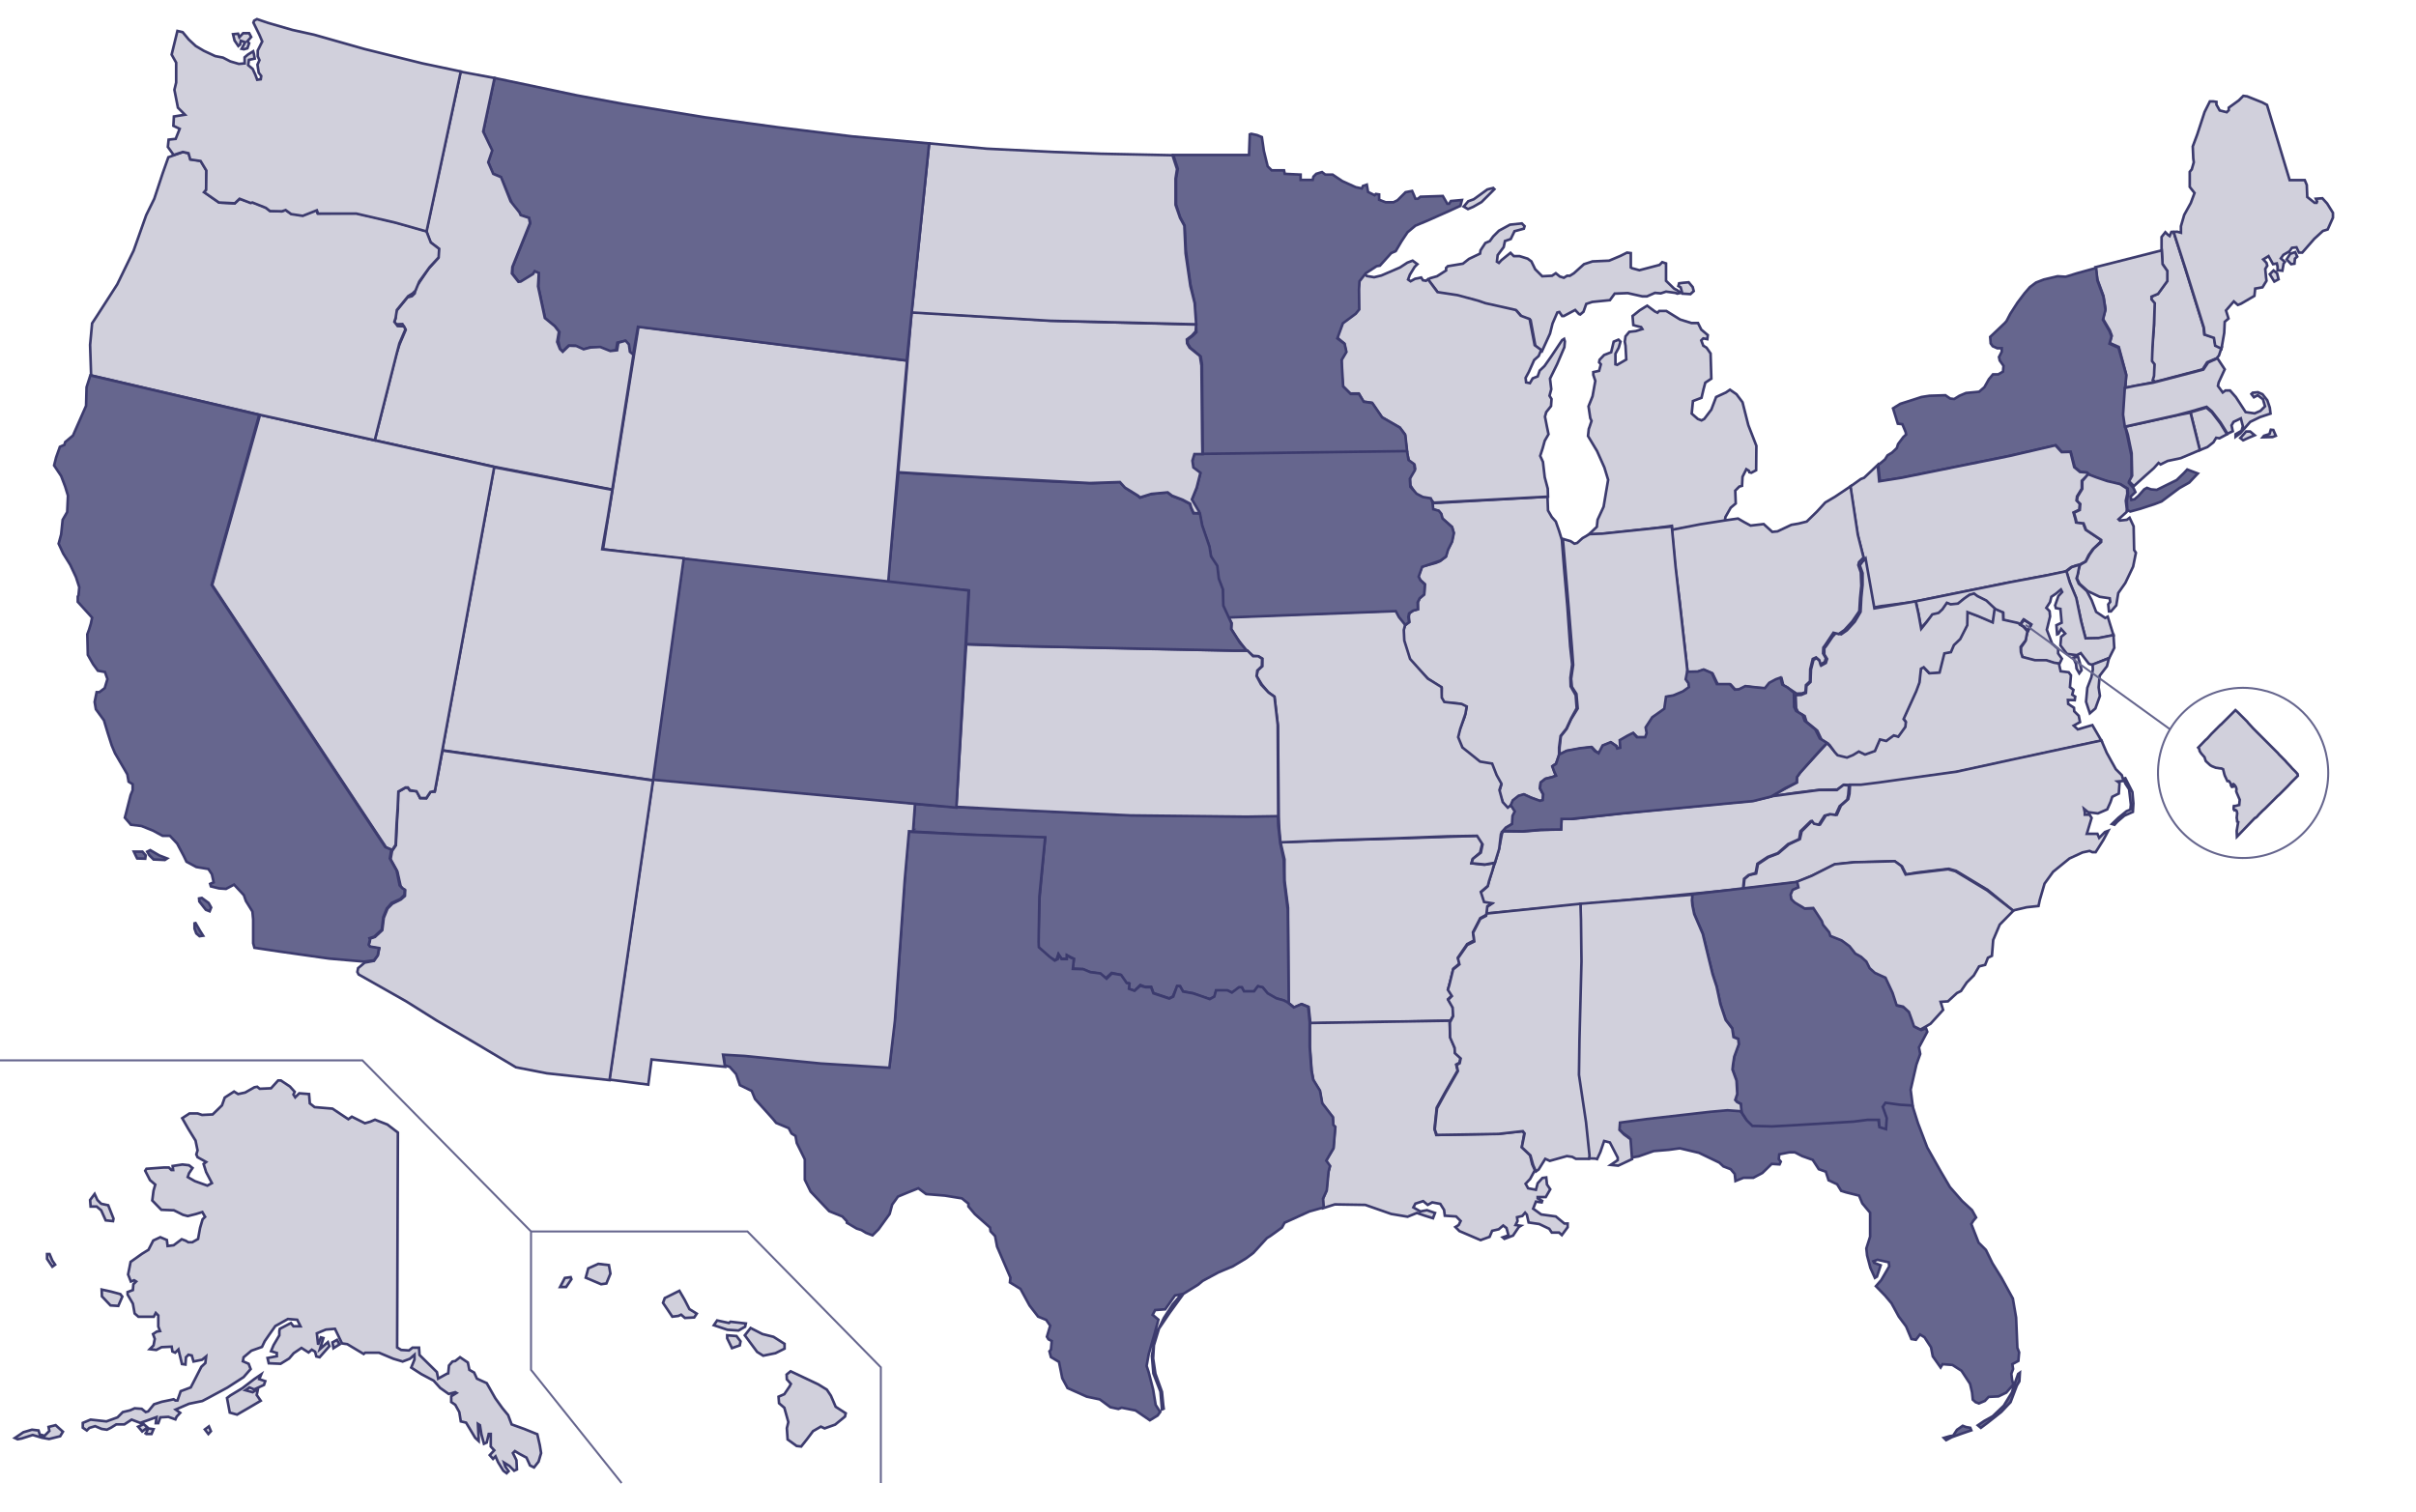 <svg fill="none" height="751" viewBox="0 0 1200 751" width="1200" xmlns="http://www.w3.org/2000/svg"><path d="m278.189 639.413 2.375-4.5 2.875-.375.375 1-2.625 3.875zm12.75-4.625 7.625 3.25 2.625-.375 2-4.875-.75-4.25-5.25-.625-5 2.25zm38.375 12.5 4.625 6.875 3-.375 1.375-.625 1.875 1.625 4.625-.25 1.25-1.875-3.625-2.25-2.375-4.625-2.625-4.5-7.25 3.625zm25.25 11.125 1.625-2.375 5.875 1.25.75-.625 7.625.875-.375 1.625-3.25 1.875-5.5-.375zm6.625 6.5 2.375 4.875 3.875-1.375.375-2-2-2.625-4.625-.375zm8.75-1.5 2.875-3.625 5.875 3 5.5 1.375 5.5 3.5v2.375l-4.5 2.25-6.125 1.25-3-1.875zm20.75 19.5 2-1.625 4.25 2 9.5 4.5 4.25 2.625 2 3 2.375 5.5 5 3.25-.375 1.625-4.875 4-5.25 1.875-1.875-.875-3.875 2.25-3 4-2.875 3.625-2.25-.25-4.5-3.25-.375-5.625.75-3-2-7.125-2.625-2.25-.25-3.25 2.875-1.25 2.625-3.875.625-1.25-2-2.25z" fill="#d1d0dc" stroke="#3c3b6e" stroke-width="1.3"/><path d="m197.626 562.688-.375 106.75 2 1.25 3.875.25 1.75-1.375h3.25l.25 3.625 8.625 8.5.625 3.25 4.25-2.375.75-.25.375-3.875 1.75-2 1.375-.25 2.375-1.875 3.875 2.625.75 3.625 2.375 1.375 1.375 3 4.875 2.25 4.25 7.5 3.5 4.875 2.875 3.5 1.75 4.625 6.25 2.25 6.5 2.625 1.25 5.5.625 3.875-1.25 4.25-2.25 2.875-2-1-1.75-3.875-3.5-1.875-2.25-1.375-1 1 1.75 3.5.25 4.625-1.375.625-2.375-2.375-2.625-1.625.625 2 1.625 2.25-1 1-1.625-1.25-2.625-4.25-1.25-2.875-1.25 1.25-1.625-1.875 2.25-2.375-1.75-1.875v-6.25h-1l-1 4.25-1.375.625-1.25-4.625-.75-4.625-1-.625.375 7.125v1.375l-1.75-1.625-4.5-7.5-2.625-.625-.75-4.625-2-3.625-2-1.375v-2.875l2.625-1.625-.625-.375-3.25.875-4.25-3-3.25-3.625-6.125-3.25-5-3.25 1.625-4v-2.375l-2.25 2-3.625 1.375-4.625-1.375-7.125-3h-6.875l-.75.625-8.125-4.875-2.625-.375-3.5-7.25-4.5.375-4.5 1.875.625 5.625 1.375-3.625 1.25.375-1.75 5.5 4-3.5.75 2-4.875 5.5-1.625-.375-.625-2.375-1.625-1-1.625 1.375-3.5-2.25-3.875 2.625-2.25 2.625-4.25 2.625-5.875-.25-.625-2.625 4.625-.875v-1.625l-2.875-.875 1.25-3 2.875-4.875v-2.25l.25-1 5.5-2.875 1.25 1.625h3.5l-1.625-3.25-4.625-.375-6.25 3.5-3 4.25-2.25 3.25-1.375 2.875-5.25 1.875-3.875 3.25-.375 2 2.875 1.25 1 2.625-3.5 4-8.125 5.25-9.75 5.25-2.625 1.375-6.625 1.375-6.625 2.875 2.25 1.625-1.75 1.875-.625 1.375-3.5-1.25-4 .25-1 2.875h-1.25l.375-3-4.5 1.625-3.625 1.25-4.25-1.625-3.625 2.375h-4l-2.625 1.625-2 1-2.625-.375-3.25-1.375-2.875.875-1.25 1.25-2-1.375v-2.375l3.875-1.625 7.875.875 5.5-2 2.625-2.625 3.625-.875 2.25-1 3.5.25 2 1.625 1.25-.375 2.875-3.5 3.875-1.25 4.25-.875 1.625-.375.875.625h1l1.625-4.625 5-1.875 2.375-4.625 2.875-5.625 2-1.875.375-3.25-2 1.625-4.25.875-.875-3-1.625-.375-1.25 1.25-.25 3.625-1.75-.25-1.75-7.25-1.625 1.625-1.375-.625-.375-2.375-5 .25-2.625 1.375-3.25-.375 1.875-1.875.625-3.25-.875-2.375 1.875-1.25 1.625-.25-.875-2.25v-5.5l-1.25-1.25-1 1.875h-7.625l-1.875-1.625-.875-4.875-2.625-4.5v-1.25l2.625-1 .25-2.875 1.375-1.375-1-.625-1.625.625-1.375-3.5 1.25-6.25 5.625-4 3.25-2 2.375-4.625 3.5-1.625 3.25 1.375.375 3 3-.375 4-3 2 .75 1.25.75h2l2.875-1.625 1-5.5 1.25-4.25 1.25-1.25-1.375-2.375-3.25 1-4 1-2.375-.625-4.5-2.25-6.25-.25-4.5-4.625.625-4.875.875-3-2.625-2.25-2.375-4.625.625-1 8.5-.625h2.625l1.25 1.25h.875l-.25-2 4.875-.75 3.25.375 1.75 1.375-1.75 2.625-.625 1.875 3.5 2 6.25 2.25 2.25-1.25-2.875-5.5-1.25-4 1.25-1-4.25-2.375-.625-1.375.625-2-1-4.875-3.625-5.875-3-5.25 3.625-2.375h4l2.25.75 5.25-.25 4.625-4.5 1.375-3.875 4.625-3 2 1.25 3.5-.75 4.625-2.625 1.375-.25 1.25 1 5.625-.25 3.5-3.875h1.375l4.5 3 2.375 2.625-.625 1.375.875 1.375 2-2 4.875.375.375 4.625 2.375 1.875 8.875.75 7.875 5.25 1.75-1.25 6.5 3.25 2.625-.75 2.375-1 6.125 2.375zm-143.875 36.125 2.625 6.625-.25 1.25-3.625-.375-2.25-5-2.25-1.875h-3l-.25-3.25 2.25-3 1.375 3 1.875 1.875zm-3.25 41.875 4.625 1 4.625 1.25 1 1.25-2 4.625-3.875-.25-4.25-4.5zm-25.875-17.625 1.375 3.25 1.375 2-1.375 1-2.625-3.875v-2.375zm-17.25 91.375 4.25-2.875 4.25-1.25 3.25.375.625 2 2.375.625 2.375-2.375-.375-2 3.5-.875 3.625 3.25-1.375 2.25-5.5 1.375-3.5-.625-4.625-1.375-5.5 1.75-2.0.375zm61.25-5.625 2 2.375 2.625-2-1.875-1.625zm3.625 3.75 1.375-2.875 2.625.375-1 2.375h-3zm29.5-2.375 1.75 2.25 1.25-1.375-1-2.375zm11-15.625 1.375 7.25 3.625 1 6.25-3.625 5.5-3.25-2-2.875.625-3-2.625 1.625-3.625-1 2-1.375 2.375 1 4.875-2.25.625-1.875-3-1 1-2.375-3.5 2.375-5.875 4.5-6 3.625zm52.875-24.75 3-1.875-1.25-2.25-2.25 1.25z" fill="#d1d0dc" stroke="#3c3b6e" stroke-width="1.3"/><path d="m949.75 548.874 2.875 9.125 4.625 12.125 6.625 11.75 4.625 7.875 6 6.875 5 4.625 2 3.625-1.375 1.625-1 1.625 3.625 9.25 3.625 3.625 3.25 6.625 4.5 7.25 5.625 10.25 1.63 9.5.62 15 .88 2.25-.38 4.25-3 1.625.375 2.375-.875 2.375.375 3 .625 2.375-3.5 4-3.875 1.875-4.875.25-1.875 2-3 1.25-1.625-.625-1.375-1.25-.375-3.625-1-4.25-4.25-6.5-4.5-2.875-4.875-.375-1 1.625-3.875-5.5-.875-4.5-3.25-5-2.25-1.375-2 2.625-2.25-.375-2.625-6.25-3.625-4.875-3.625-6.625-3.25-3.875-4.5-4.625 2.625-3 4-6.875-.25-2-5.625-1.25-2 .75.375.75 3.25 1.25-1.875 5.625-1 .625-2.25-5-1.625-6.125-.375-3.5 1.875-5.875v-11.875l-3.875-4.625-1.625-3.875-6.5-1.625-2.375-.75-2-3.25-4.25-2-1.375-4.25-3.5-1.25-3-4.625-5.25-1.875-3.625-1.875h-2.75l-5 1-.25 2.375 1 1.25-.625 1.375-3.875-.25-4.625 4.5-4.5 2.375h-4.875l-4 1.625-.375-3.5-2-2.375-3.625-1.375-2-1.875-10.125-4.875-9.5-2.25-5.5.75-7.5.625-7.5 2.625-4.375.75-.25-10-3.25-2.375-2.25-2.25.375-3.875 12.75-1.625 31.875-3.625 8.5-.75 6.75.375 3.25 4.875 1.875 1.875 10.125.625 13.5-.75 26.875-1.625 6.875-.875 6.375.25.5 3.625 2.75 1 .25-5.75-1.875-5.25 1.625-1.75 6.875.625zm15.75 165.5 3-.875 1.625-.25 1.875-2.875 2.875-2 1.625.625 2.125.375.5 1.25-4.375 1.5-5.25 1.875-2.875 1.5zm16.875-6.25 1.5 1.25 3.5-2.625 6.625-5.25 4.625-4.875 3.125-8.25 1.25-2.125.25-4.25-.87.625-1.25 3.5-1.88 5.75-4 6.5-5.5 5.25-4.25 2.375z" fill="#66668e" stroke="#3c3b6e" stroke-width="1.3"/><path d="m1101 177.999 1.13-1.375 1.37-4.125-3.12-1.125-.63-3.875-4.87-1.375-.38-3.5-9.12-29.25-5.75-18.125h-1.13l-.87 2-.88-.625-1.25-1.25-1.87 2.375v6.25l.37 7.125 2.38 3.5v5l-4.63 6.375-3.25 1.375v1.375l1.38 2.25v10.75l-1 11.5-.25 6.125 1.25 1.625-.25 5.625-.63 2.25 1.25.875 21-5.5 2.75-.75 2.25-3.5z" fill="#d1d0dc" stroke="#3c3b6e" stroke-width="1.3"/><path d="m872.376 221.499-4-10.251-2.875-11.375-3-4-3.25-2.25-2 1.375-4.875 2.25-2.375 6.25-3.5 4.625-1.375.751-1.875-.751-3-2.625.625-6.25 4.25-1.625 1-4.25.875-3.25 3-2-.375-12.5-2-2.875-1.625-1-1-2.625 1-1 2 .375.25-2-3.25-2.75-1.625-3.25h-3.25l-5.625-1.75-6.875-4.25h-3.5l-.875.875-1.25-.625-3.875-2.875-3.625 2.25-3.625 2.875.375 4.5 1.25.375 2.625.625.625 1-3.25 1-3.25.375-1.875 2.25-.375 2.625.375 2 .375 6.875-4.5 2.625-.875-.25v-5.25l1.625-3 .875-3-1-1-2.375 1-1.25 5.25-3.5 1.375-2.25 2.375-.25 1.25.875 1-.875 3.25-2.875.625v1.375l1 3-1.375 7.625-2 5 .875 5.875.625 1.376-1 2.999-.375 1-.375 3.501 4.5 7.5 3.625 8.125 1.875 6.125-1 5.875-1.25 7.5-3 6.5-.375 3.5-4.125 3.875 5.5-.25 26.75-2.875 9.125-1.25.125 2.125 8.5-1.5 12.875-1.875 4.75-.625.125-.75.25-1.75 2.625-4.625 2.5-2.125-.25-6.375 2-2 1.375-.375.25-4.5 1.875-3.75 1.25.75.25.75 1 .25 2.375-1.25z" fill="#d1d0dc"/><path d="m727 102.624 2.25-2.625 2.75-1 6.75-4.875 2.875-.75.625.625-6.375 6.375-4.125 2.375-2.625 1.125zm107.75 40.125.875 3.125 4 .25 1.625-1.5-.5-2-2-2.375-2.75.25-2 .25-.375 1.375zm-125.375-3.75.875-.75 3.5-1 4.5-2.875v-1.25l.875-.875 7.5-1.25 3-2.375 5.5-2.625.25-1.625 2.375-3.625 2.25-1 1.625-2.25 2.875-2.875 5.5-3 5.875-.625 1.375 1.375-.375 1.25-4.625 1.25-1.875 3.875-2.875 1-.625 3-3 4-.375 3.25 1 .625 1.25-1.375 4.5-3.625 1.625 1.625h2.875l4 1.25 1.875 1.375 1.875 3.875 3.5 3.5 4.875-.25 1.875-1.25 2 1.625 2 .625 1.625-1h1.375l2-1.25 5-4.5 4.25-1.375 8.25-.375 5.625-2.375 3.25-1.625 1.875.25v7.125l.625.375 3.625 1 10-2.625 1.375-1.375 1.875.625v8.625l4 3.875 1.625.875 1.625 1.25-1.625.375-1-.375-4.625-.625-2.625.875-2.875-.25-4 1.75h-2.25l-7.25-1.625-6.5.25-2.375 3.25-8.75.875-3 1-1.375 3.875-1.625 1.375-.625-.25-1.875-2-5.625 3h-.875l-1.375-2-1 .25-2.375 5.5-1.25 5-4 8.75-1.5-1.25-1.75-1.25-2.375-12.875-4.375-1.75-2.5-2.875-15.125-3.375-3.625-1.25-10.25-2.75-9.875-1.375z" fill="#d1d0dc"/><path d="m872.376 221.499-4-10.251-2.875-11.375-3-4-3.25-2.25-2 1.375-4.875 2.25-2.375 6.25-3.5 4.625-1.375.751-1.875-.751-3-2.625.625-6.25 4.25-1.625 1-4.25.875-3.25 3-2-.375-12.5-2-2.875-1.625-1-1-2.625 1-1 2 .375.25-2-3.25-2.75-1.625-3.25h-3.25l-5.625-1.75-6.875-4.25h-3.5l-.875.875-1.25-.625-3.875-2.875-3.625 2.25-3.625 2.875.375 4.5 1.25.375 2.625.625.625 1-3.25 1-3.25.375-1.875 2.25-.375 2.625.375 2 .375 6.875-4.5 2.625-.875-.25v-5.25l1.625-3 .875-3-1-1-2.375 1-1.25 5.25-3.5 1.375-2.25 2.375-.25 1.25.875 1-.875 3.25-2.875.625v1.375l1 3-1.375 7.625-2 5 .875 5.875.625 1.376-1 2.999-.375 1-.375 3.501 4.5 7.5 3.625 8.125 1.875 6.125-1 5.875-1.25 7.5-3 6.5-.375 3.5-4.125 3.875 5.5-.25 26.75-2.875 9.125-1.25.125 2.125 8.5-1.5 12.875-1.875 4.75-.625.125-.75.25-1.75 2.625-4.625 2.5-2.125-.25-6.375 2-2 1.375-.375.25-4.5 1.875-3.75 1.25.75.25.75 1 .25 2.375-1.25z" stroke="#3c3b6e" stroke-width="1.3"/><path d="m727 102.624 2.25-2.625 2.75-1 6.75-4.875 2.875-.75.625.625-6.375 6.375-4.125 2.375-2.625 1.125zm107.75 40.125.875 3.125 4 .25 1.625-1.5-.5-2-2-2.375-2.75.25-2 .25-.375 1.375zm-125.375-3.75.875-.75 3.5-1 4.5-2.875v-1.25l.875-.875 7.5-1.25 3-2.375 5.5-2.625.25-1.625 2.375-3.625 2.25-1 1.625-2.25 2.875-2.875 5.5-3 5.875-.625 1.375 1.375-.375 1.25-4.625 1.25-1.875 3.875-2.875 1-.625 3-3 4-.375 3.25 1 .625 1.25-1.375 4.5-3.625 1.625 1.625h2.875l4 1.25 1.875 1.375 1.875 3.875 3.5 3.5 4.875-.25 1.875-1.25 2 1.625 2 .625 1.625-1h1.375l2-1.25 5-4.5 4.25-1.375 8.25-.375 5.625-2.375 3.25-1.625 1.875.25v7.125l.625.375 3.625 1 10-2.625 1.375-1.375 1.875.625v8.625l4 3.875 1.625.875 1.625 1.25-1.625.375-1-.375-4.625-.625-2.625.875-2.875-.25-4 1.75h-2.25l-7.25-1.625-6.5.25-2.375 3.25-8.75.875-3 1-1.375 3.875-1.625 1.375-.625-.25-1.875-2-5.625 3h-.875l-1.375-2-1 .25-2.375 5.5-1.25 5-4 8.75-1.5-1.25-1.75-1.25-2.375-12.875-4.375-1.75-2.5-2.875-15.125-3.375-3.625-1.25-10.25-2.75-9.875-1.375z" stroke="#3c3b6e" stroke-width="1.3"/><path d="m1055.63 192.625.37-6.75-3.62-13.5-.88-.375-3.62-1.625 1-3.625-1-2.625-3.38-5.75 1.25-4.875-1-6.5-3-8.125-1-6.125 33-8.375.38 6.875 2.37 3.375v5l-4.62 6.375-3.25 1.375v1.375l1.62 1.875-.37 10.125-.75 11.625-.25 7 1.25 1.625-.25 5.75-.63 2.125 1.25.875-9.25 1.875z" fill="#d1d0dc" stroke="#3c3b6e" stroke-width="1.3"/><path d="m1153.5 98.499 2.38 2.625 2.87 4.625v2.375l-2.62 5.875-2.38.75-4.25 3.875-6 6.875h-1.62l-1.25-2.625-2.25.25-1.25 1.75-3 1.75-1.25 1.75 2 1.75-.63.875-.62 3.5-2.38-.25v-1.75l-.37-1.625-1.88.375-2.25-4-2.62 1.625 1.62 1.75.38 1.375-1 1.625.37 3.875.25 2-2 3.25-3.62.625-.38 3.625-6.62 3.875-1.63.625-2-1.75-3.87 4.5 1.25 4-1.88 1.625-.25 5.5-1.37 7.875-3.13-1.5-.62-3.875-4.63-1.625-.37-3.5-9.13-29.25-5.88-18.25 1.75-.125 1.88.5v-3.25l1.63-5.625 3.25-5.875 1.87-5-2.38-3v-7.5l1.01-1.25 1-3.5-.25-1.875-.26-6 2.25-6 3.63-11.125 2.63-5.25h1.62l1.63.25v1.375l1.62 2.875 3.5.875 1-1v-1.25l5-3.625 2.25-2.25 1.88.25 7.5 3 2.37 1.25 11.25 37.375h7.5l1 2.375.25 6 3.63 2.875h1l.25-.625-.63-1.375zm-26.12 37.75 1.87-1.875 1.75 1.375.75 3-2.12 1.125zm8.37-7.375 2.25 2.375 1.63-.25.25-2.5 1.12-1-1-2.25-2.5.875z" fill="#d1d0dc" stroke="#3c3b6e" stroke-width="1.3"/><path d="m1092.63 223.625-4.63-18.75 7.88-2.375 2.75 2.375 4.12 5.375 3.38 5.5-3.75 2-1.63-.25-1.37 2.25-3 2.375z" fill="#d1d0dc" stroke="#3c3b6e" stroke-width="1.3"/><path d="m1038 236-1.37-1.25-3.25-.25-2.88-2.375-2-7.625-4.37.125-3-3.375-24.254 5.5-53.75 10.875-9.375 1.5-.875-8.125 1.75-1.375 1.625-1.375 1.25-2 2.25-1.375 2.375-2.25.625-2 2.625-3.5 1.375-1.25-.25-1.25-1.625-3.875-2.25-.25-2.375-7.625 3.625-2.25 5.5-1.75 5-1.625 4-.625 7.875-.25 2.375 1.625 2 .25 2.625-1.625 3.25-1.375 6.5-.625 2.625-2.25 2.25-4 2-2.375h2.625l2.375-1.375.25-2.875-1.875-2.625-.375-1.75 1.375-2.625v-1.75h-2.25l-2.25-1-1-1.375-.25-3.25 7.25-6.875.875-1 1.875-3.625 3.629-5.625 3.5-4.625 2.62-3 3-2.25 3.88-1.5 6.87-1.625 4 .25 5.63-1.75 9.5-2.625.62 6.25 3 8.125 1 6.5-1.25 4.875 3.25 5.625 1 2.625-1 3.625 3.63 1.625.87.375 3.88 13.75-.63 6.375-.62 13.5 1 6.875 1 4.5 1.87 9.125v10.125l-1.37 2.875 2.25 2.5 1 2.125-2.38 2.25.38 1.625 1.62-.375 1.88-1.625 2.87-3.25 1.38-.75 2 .75 2.87.25 9.88-4.875 3.62-3.5 1.63-1.75 5.25 2-4.25 4.5-4.88 2.75-8.87 6.625-3.25 1.25-7.25 2.375-5 1.375-1.5-.625-.25-4.625.62-3.5-.25-2.625-3.5-2.125-5.62-1.25-4.88-1.375z" fill="#66668e" stroke="#3c3b6e" stroke-width="1.3"/><path d="m1031.38 280.875 1.62-.375 2.88-1.5 1.5-3.125 2-2.875 4-3.875v-1l-7.5-5-1.25-3.25-3.5-.375-.25-1.375-1-3.5 2.87-1.375.25-3-1.62-1.625.25-2 2.37-3.875v-3.875l3.38-3.25-1.13-.875-3.12-.25-2.88-2.375-1.87-7.625-4.38.125-3.12-3.375-22.63 5.25-53.75 10.875-11.125 1.75-.75-8.125-6.75 6.375-1.625.625-5.25 3.75 3.625 23.875 3.125 12.125 4.5 24.125 4.125-.75 14.875-1.875 47.375-9.625 18.625-3.5 10.38-2 .37-.25 2.63-2z" fill="#d1d0dc" stroke="#3c3b6e" stroke-width="1.3"/><path d="m1037.13 235.625-2.88 3.375v3.875l-2.37 3.875-.25 2 1.62 1.625-.25 3-2.87 1.375 1 3.5.25 1.375 3.5.375 1.25 3.25 4.5 3 3 2v1l-3.75 3.375-2 2.875-1.88 3.5-2.87 1.625-.63 1.875-.25 1.5-.75 3.25 1.38 2.75 4 3.625 6 2.875 5 .75.25 1.75-1 1.25.37 3.5h1l2.63-3 1-6.125 3.5-5 3.87-8.125 1.38-6.875-.88-1.375-.25-11.75-2-4.25-1.37 1-3.5.375-.63-.625 1.38-1.25 2.62-2.375.13-1.375-.5-4.25.75-3.5-.13-2.5-3.5-2.25-6.37-1.5-5.13-1.75z" fill="#d1d0dc" stroke="#3c3b6e" stroke-width="1.3"/><path d="m1032 285.375.5-2.625.5-2.125-2 .5-2 .625-2.75 2.25 2.13 6.25 2.87 7.125 2.63 12.125 2 7.875 6.25-.25 7.62-1.5-2.87-9.25-1.25.625-4.5-3-2.25-5.875-2.38-4.5-4-3.625-1.12-2.625z" fill="#d1d0dc" stroke="#3c3b6e" stroke-width="1.3"/><path d="m1049.75 315.5-7.5 1.5-6.37.125-2.25-8.625-2.38-11.5-3.25-7.75-1.62-5.5-9.38 2-18.624 3.5-46.875 9.5 1.375 6.25 1.25 7.125.375-.375 2.625-3 2.875-3.25 3-.75 1.875-1.75 2.25-3.25 1.625.75 3.625-.375 3.25-2.625 2.5-1.75 2.25-.625 2 1.375 3.625 1.75 2.375 2.25 1.5 1.875 5.125 2.125v3.625l6.879 1.625 1.37.625 1.75-2.5 3.63 2.5-1.63 3.125-1 5-2.25 3.25v2.625l.88 2.25 6.37 1.75 5.38-.125 3.87 1.25 2.63.375 1.25-2.625-1.88-2.625v-2.25l-3-2.625-2.62-6.875 1.62-6.625-.25-2.625-1.62-1.625 1.87-2.875.63-2.625 2.37-1.625 2.38-2 .62 1.25-1.87 2-1.63 4.625.38 1.375 2.25.375.62 6.875-2.62 1.25.37 4.5.63-.25 1.37-2.375 2 2.25-2 1.625-.37 4.25 3.25 4.25 4.87.625 2-1 4 5.25 1.75.625 8.38-3.5 2.5-5zm-20 11.25 1.38 3.125.25 2.25 1.37 2.375 1.13-1.5-.88-3.875-.87-2.875z" fill="#d1d0dc" stroke="#3c3b6e" stroke-width="1.3"/><path d="m1039.5 332.625-.13-2.5 8.13-3.125-1 4-3.63 4.75-.5 5.75.63 4.25-2.25 6.25-2.75 2.375-1.88-5.75.63-6.875 2-5.25zm4.25 35.375-72.75 15.75-46.75 6.625-8.375-.5-3.25 2.375-9.125.25-10.5 1.25-13.625 2 13.125-7v-2.625l1.875-2.625 13.125-14.375 5 5.625 4.75 1.25 3.125-1.375 2.75-1.625 3.125 1.625 4.875-1.75 2.375-5.75 3.25.625 3.625-2.625 2.25.625 3.5-4.625.375-2.625-1.25-1.625 1.25-2.375 6.625-15.375.75-7.125 1.5-.625 2.75 3 4.875-.375 2.375-9.5 3.5-.75 1.25-3.375 3.25-3 3.5-7.125.125-6.375 12.25 4.75 1-6.375 4.625 2 .125 3.625 7.25 1.625 2.62 1.5 2.13 2.625-.88 4.5-2.5 3.25.13 2.625.75 2.375 6.25 1.625h5.62l3.88 1.25 2.37.375.88 3.875 4 .5 1.12 1.5-.5 5.875 1.75 1.375-.62 2.375 1.5 1-.25 1.75-3.38-.125.13 2 2.87 1.875.13 1.75 2.25 2.25.62 3.125-3.12 1.75 2 1.875 7.25-2.125z" fill="#d1d0dc" stroke="#3c3b6e" stroke-width="1.3"/><path d="m951.501 298.75 1.375 6.125 1.375 7.5 2.625-3.25 2.875-3.875 3.125-.75 1.875-1.75 2.25-3.25 1.875.75 3.625-.375 3.25-2.625 2.5-1.75 2.25-.625 1.625 1.25 4.5 2.25 2.375 2.25 1.75 1.625-1 7-7.25-3.125-5.25-2-.125 6.5-3.5 6.875-3.125 3-1.5 3.5-3.25.625-1.125 4.5-1.25 5-5 .375-2.875-3-1.375.75-.75 6.875-1.625 4.375-6.25 13.75 1.125 1.5-.25 2.375-3.5 4.875-2.25-.625-3.75 2.75-3.125-.75-2.5 5.75-4.875 1.75-3.125-1.5-2.875 1.75-3 1.25-4.625-1.125-1.376-1.5-2.749-3.75-3.876-2.5-2.125-4.5-5.375-4.375-.875-2.875-3.25-1.875-.999-2-.251-6.5 2.751-.125 2.374-1 .25-3.5 2.001-1.875.249-6.25 1.25-4.875 1.626-.75 1.625 1.375.625 2.25 2.25-1.25.625-2-1.375-2.25v-3l1.25-1.625 2.875-4.25 1.625-1.75 2.624.625 2.876-2 3.875-4.25 2.875-4.875.375-7.125.625-6.25v-5.875l-1.375-3.875 1.25-1.75 1.625-1.625 4.375 24.75 5.75-1z" fill="#d1d0dc" stroke="#3c3b6e" stroke-width="1.3"/><path d="m919.126 241.625-7.625 5.125-4.875 2.875-4.25 4.625-5 4.875-4 1-3.625.625-6.875 3.25-2.625.25-4.25-3.875-6.5.75-3.25-1.75-3-1.75-6.125.875-12.75 2-14 2.75 1.625 18.25 2.25 17.125 3.25 29.25.75 6 5.125-.125 3-1 4.25 1.875 2.625 5.5h6.375l2.375 2.625 2.25-.125 3.125-1.625 3.125.5 6.75.625 2.125-2.625 2.875-1.625 2.625-.875.875 3.5 2.25 1.25 4.375 2.875 2.75-.125 1.625-.625.25-3.5 2-1.875.125-6 1.25-5.125 1.625-.75 1.625 1.375.625 2.125 2.125-1.25.5-1.875-1.375-2.375.125-2.875 1-1.375 2.75-4.125 1.25-1.875 2.625.625 2.875-2 3.875-4.25 3.5-5.125.375-6.375.625-6.25-.25-6.625-1.25-3.625.375-1.5 2.25-2.25-2.875-11.375z" fill="#d1d0dc" stroke="#3c3b6e" stroke-width="1.3"/><path d="m774.501 374.999.125-3.625.625-5.625 2.875-3.624 2.25-4.876 3.25-5.25-.625-7.25-2.25-3.5-.375-4 1-6.875-.625-8.75-1.625-19.999-1.625-19.251-1.25-14.624 3.875 1.125 1.875 1.25 1.375-.375 2.625-2.376 3.5-1.999 6.375-.25 27.5-2.875 7-.625 1.875 20 5.25 46 .75 7.249-.5 2.876 1.5 2.249.125 1.75-3.125 2-4.375 1.875-4 .625-.75 6.125-5.75 4.126-3.5 5 .375 2.999-.75 1.875h-4.125l-2-2-3.125 1.625-3.375 1.875.25 3.75-1.5.375-.625-1.25-2.75-1.875-4 1.625-1.875 3.75-1.75-1-1.875-2-5.625.625-7 1.25z" fill="#d1d0dc" stroke="#3c3b6e" stroke-width="1.3"/><path d="m774.376 375.374v-4l.75-5.75 2.875-3.625 2.375-5.125 2.75-5-.5-6.5-2.5-4.375-.125-4.25.875-6.625-1-9-1.375-19.75-1.625-18.75-1.125-14.5-.375-1.125-1-3.25-1.625-4.625-2-2.25-1.875-3.25-.25-6.875-57.25 3.25.25 3 2.875.875 1.125 1.375.625 2.25 4.875 4.25.875 2.875-.875 4.25-2.25 4.625-.875 3.125-2.875 2.25-2.25.875-6.625 1.75-.875 2.25-.875 2.625.875 1.75 2.25 2-.25 5.125-2.25 2-.875 2v3.375l-2.25.625-2 1.375-.25 1.75.25 2.625-2.125 1.625-1.25 3.5.625 4.625 2.875 9.125 9.125 9.375 6.875 4.625-.25 5.375 1.125 1.75 8 .625 3.375 1.75-.875 4.625-2.875 7.375-.875 4 2.875 4.875 8 6.625 5.75.875 2.625 6.25 2.625 4-1.125 3.75 2 5.125 2.25 2.625 1.75-1.125 1.125-2.625 2.75-2.25 2.625-.75 3.25 1.5 4.5 1.75 1.5-.375.25-2.875-1.625-3 .375-3 2.25-1.75 3.75-1 1.625-.625-.75-1.75-1-3 1.75-1.25z" fill="#d1d0dc" stroke="#3c3b6e" stroke-width="1.3"/><path d="m1092.63 223.625-4.63-18.625-5.87 1.125-26.5 5.875 1.25 4 1.87 9.125.25 11.25-1.5 2.75 2.38 2.375 5.37-4.875 4.5-4 2.38-2.625 1 .75 3.5-1.75 6.5-1.375z" fill="#d1d0dc" stroke="#3c3b6e" stroke-width="1.3"/><path d="m768.876 246.749-.125-4-1.5-5.625-.875-7.625-1.375-3 1.25-3.875 1-3.625 1.875-3.25-.875-4.25-.875-4.5.625-2.25 2.375-3 .25-3.5-1-1.625.875-3.25-.625-5.25 3.5-7.125 3.625-8.5.25-2.875-.375-1.25-1 .625-5.25 7.875-3.5 5-2.375 2.25-1 2.875-2.5 1-1.375 2.375-1.875-.375-.25-2.25 1.625-3 2.625-5.875 2.25-2 1.25-3-3.25-2.375-2.5-13-4.375-1.625-2.5-2.875-15.125-3.375-3.625-1.25-10.25-2.75-9.875-1.5-4.75-6.375-1 .75-1.5-.25-.875-1.375-1.625.375-1.375.25-2.25 1.25-1.25-.875.875-2.375 2.375-3.875 1.375-1.375-2.375-1.75-2.625 1-3.625 2.375-9.25 4-3.625.875-3.625-.625-1.25-1.125-2.625 3.5-.25 3.375v10.625l-1.375 2-6.625 4.875-2.875 7.375.625.25 3.125 2.625.875 4-2.25 4v4.875l.625 8.25 3.75 3.75h4.25l2.25 4 4.25.625 4.875 7.125 8.875 5.125 2.625 3.375 1.125 9.25.875 4.125 2.875 2 .25 1.75-2.625 4.25.25 4 3.125 4.875 3.125 1.375 3.75.625 1.625 1.75z" fill="#d1d0dc" stroke="#3c3b6e" stroke-width="1.3"/><path d="m1043.75 367.875 2.63 6.125 4.5 8.125 3 3 .87 2.875-3 .25 1 .75-.37 5.25-3.25 1.625-.88 2.625-1.62 3.625-4.63 2-3-.375-1.87-.25-2-1.625.37 1.625v1.25h2.38l1 1.625-2.38 7.875h5.25l.88 2 2.87-2.875 1.63-.625-2.38 4.5-3.87 6.125h-1.63l-1.37-.625-3.5.75-6.5 3-8.13 6.625-4.25 5.875-2.37 8.125-.63 3-5.87.625-6.88 1.625-12.5-10.25-15.75-9.5-3.625-1-15.75 1.875-5.375 1-2-4-3.75-2.625-20.625.625-9.125 1-11.25 5.625-7.625 3.25-26.5 3.25.625-5 2.25-1.875 3.5-.75.875-4.625 5.25-3.5 4.875-1.875 5.25-4.5 5.5-2.625.875-3.875 4.875-4.875.875-.25 1 1.375 2.375.375 2.875-4.5 2.625-.75 2.875.375 2-4.5 3.625-3.25.625-2.625.25-4.5h5.375l9-1.125 19.75-2.75 18.875-2.625 27-5.875 25.005-5.375 14-3zm5.25 41.5 3.25-3.125 4-3.25 1.88-.75.25-2.5-.88-7.625-1.87-2.875-.88-2.375.88-.25 3.5 6.875.5 5.625-.25 4.25-4.25 1.875-3.5 3-1.38 1.5z" fill="#d1d0dc" stroke="#3c3b6e" stroke-width="1.3"/><path d="m1007.25 313.5-2.25-2.25-1.5-.875 1.75-2.5 3.63 2.375z" fill="#d1d0dc"/><path d="m1007.25 313.5-2.25-2.25-1.5-.875 1.75-2.5 3.63 2.375z" fill="#d1d0dc"/><path d="m1141.19 384.561-1-1.125-1.75-1.75-.75-.875-1.88-2-.75-.875-3.12-3.125-.5-.625-12.25-12.25-1.38-1.5-1.25-1.375-.37-.5-4.88-4.875-1-.875-7.25 7.25h-.12l-4.5 4.5-2.13 2.375-.87.75-3.63 3.75.5.625.25 1.125.75 1.125 1.63 1.875.62 1.875.5.5 1.75 1.625.88.5 1.87.75 1 .125.63.125 1.25.125.75.375.62 2.5.25.75 1.25 2.625h.75l.25.25.75 1.25v.625l.5.75.63-.125.12-.5-.25-.625.25-.125.5.375.63.875.37 1v.75l-.12.5.25.75 1.5 3.5-.25 2.625-2 .5h-.63l-.12.5v1.125l.37.5.25-.125h.38l.5.5.25 1.125-.25 2.25.12.625.13 1.25.5.25-.75 4.375.12 2.875 8.88-9.25.25-.125h.12l.13-.125.37-.25.38-.375.75-.875 1.87-1.875 1.25-1.125 6.13-6.125.87-.75 4.13-4.125 1.75-1.875 3.37-3.375z" fill="#d1d0dc"/><g stroke="#3c3b6e" stroke-width="1.3"><path d="m1007.25 313.5-2.25-2.25-1.5-.875 1.75-2.5 3.63 2.375z"/><path d="m1007.25 313.5-2.25-2.25-1.5-.875 1.75-2.5 3.63 2.375z"/><path d="m1141.19 384.561-1-1.125-1.75-1.75-.75-.875-1.88-2-.75-.875-3.12-3.125-.5-.625-12.25-12.25-1.38-1.5-1.25-1.375-.37-.5-4.88-4.875-1-.875-7.25 7.25h-.12l-4.5 4.5-2.13 2.375-.87.75-3.63 3.75.5.625.25 1.125.75 1.125 1.63 1.875.62 1.875.5.5 1.75 1.625.88.5 1.87.75 1 .125.63.125 1.25.125.75.375.62 2.5.25.75 1.25 2.625h.75l.25.25.75 1.25v.625l.5.75.63-.125.12-.5-.25-.625.25-.125.5.375.63.875.37 1v.75l-.12.5.25.75 1.5 3.5-.25 2.625-2 .5h-.63l-.12.5v1.125l.37.5.25-.125h.38l.5.5.25 1.125-.25 2.25.12.625.13 1.25.5.25-.75 4.375.12 2.875 8.88-9.25.25-.125h.12l.13-.125.37-.25.38-.375.75-.875 1.87-1.875 1.25-1.125 6.13-6.125.87-.75 4.13-4.125 1.75-1.875 3.37-3.375z"/><path d="m1124.5 216.499 2.75-.875.63-2.125 1.25.125 1.25 2.875-1.63.625-4.87.125zm-11.75 1.125 2.88-3.25h2l2.25 1.875-3 1.25-2.75 1.25zm-43.37-27.5 22.12-5.75 2.88-.75 2.37-3.5 4.63-2.125 3.62 5.5-3 6.5-.37 1.75 2.37 3.25 1.38-1h2.25l2.87 3.25 4.88 7.5 4.5.625 2.87-1.25 2.25-2.25-1-3.5-2.62-2-1.88 1-1.25-1.625.63-.625 2.62-.25 2.25 1 2.38 3 1.25 3.625.37 3-5.25 1.75-4.87 2.375-4.88 5.625-2.37 1.75v-1.25l3-1.75.62-2.25-1-3.875-3.62 1.75-1 1.75.62 2.875-2.62 1.25-3.5-5.625-4.25-5.5-2.63-2.25-8.12 2.375-6.63 1.75-25.87 5.75-.88-6 .88-13.25 5.37-1.125z" fill="#d1d0dc"/><path d="m870.875 397.75-64.875 6.25-19.75 2.25-5.75.625h-4.875l-.25 5.125-10.25.375-8.75.75-10.125-.125-1.75 8.875-2 6.875-1.5 4.125-2.25 7.625-3.5 3 1.625 5 3.875.625-2.25 1.5-.25 3.25 127.5-12.25.5-5 2.25-1.875 3.5-1 .875-4.625 5.125-3.375 5-1.875 5.125-4.5 5.5-2.5.625-3.875 5.125-5 .625-.125 1 1.375 2.375.5 2.875-4.5 2.625-.75 2.875.375 2-4.375 3.75-3.25.5-2.375.375-4.625-2.75-.25-3.25 2.5h-8.75l-23 3z" fill="#d1d0dc"/><path d="m742.251 428.749-5 .875-6.375-.75.5-2 3.75-3.25 1.125-4.625-2.25-3.75-98 3.125 2 8.625v10.25l1.75 13.75.25 47.25 2.875 2.375 3.75-1.75 3.375 1.375.875 8.25 69.5-1.375 1.5-2.625-.375-4.375-2.25-3.75 2-1.875-2-3.125.875-3.125 1.75-7 3.125-2.625-.875-2.875 4.625-6.75 3.375-1.75-.125-1.875-.375-2.25 3.625-7 3-1.625.5-4.25 2.25-1.5-3.875-.625-1.625-5 3.5-3 .625-2.5 1.625-5z" fill="#d1d0dc"/><path d="m698.001 310.124-3.125-3.875-1.375-2.875-80.5 3-2.875.125 1.625 3.125-.25 2.875 3.125 4.875 3.875 5.125 3.875 3.375 2.75.25 1.875 1.125v3.75l-2.25 2-.625 2.875 2.625 4.25 3.125 3.75 3.125 2.25 1.75 14.625.375 45.125.25 5.875.625 6.75 28-1.125 29-.875 26-1 14.625-.25 2.75 4.25-.875 4.125-3.875 3-.75 2.25 6.75.625 4.875-.875 2.125-6.875.875-7.375 2.625-3.25 3.25-1.875v-3.75l1.25-2.375-2.125-3.125-1.625 1.25-2.5-2.75-1.625-6 1-3.125-2.375-4.25-2.25-5.75-6-1-8.75-7-2.125-5.125 1-4 2.625-7.625.625-3.625-2.5-1.25-8.625-1-1.25-2.125-.125-5.25-6.875-4.25-8.75-9.75-2.875-9.125-.25-5.25z" fill="#d1d0dc"/><path d="m840.376 444.375v2.75l.25 2.625.875 4.25 4.25 9.875 3 12.375 1.875 7.625 2 6.125 1.875 8.75 2.625 7.875 3.25 4.25.625 4.25 2.375 1 .25 2.625-2.25 6.125-.625 4-.25 2.375 2 5.5.375 6.625-1 3 .875 1 1.875 1 .25 4 2.75 4.25 2.75 2.75 9.875.25 13.5-.75 26.875-1.625 6.875-.875h5.75l.25 3.625 3.25 1 .375-5.5-2-5.625 1.375-2 7.25 1 6.25.375-1-7.875 2.875-12.5 1.875-5.25-.625-3.25 4.125-7.75-.625-1.75-2.375.875-3.25-1.625-.875-2.625-1.625-4.5-2.875-2.625-3.25-.75-2-6.125-3.625-7.875-5.25-2.375-2.625-2.375-1.625-3.25-2.625-2.375-2.875-1.625-2.875-3.625-3.875-2.875-5.625-2.25-.625-1.875-3-3.625-.625-1.875-4.25-6.25-4.375.125-4.75-3-1.75-1.625-.375-2.25 1.125-2.375 2.75-1.375-.75-2.625z" fill="#66668e"/><path d="m956.125 510.25-2.25 1.25-3.25-1.625-.875-2.625-1.625-4.5-2.875-2.625-3.25-.75-2-6.125-3.5-7.5-5.25-2.375-2.625-2.375-1.625-3.25-2.625-2.375-2.875-1.625-2.875-3.625-3.875-2.875-5.625-2.25-.625-1.875-3-3.625-.625-1.875-4.25-6.5-4.25.25-5-3-1.625-1.625-.375-2.25 1-2.375 2.875-1.25-.625-2.875 7.25-2.875 11.375-5.75 9.75-1 20.125-.5 3.25 2.375 2.125 4.25 5.375-.75 15.75-1.875 3.625 1 15.75 9.5 13 10.125-6.75 6.875-3.25 7.625-.625 7.875-2 1-1.375 3.5-3 .75-2.625 4.5-3.5 3.5-2.875 4.25-2 1-4.5 4.125-3.625.25 1.25 4-6.25 6.875z" fill="#d1d0dc"/><path d="m907.501 369.124-2.875 3-4.5 5-6.125 6.875-1.5 2.125-.125 2.625-5.5 2.75-7.125 4.25-9 2.25-64.875 6.125-19.625 2.125-5.75.625h-4.875l-.25 5.25-10.25.125-8.75.75-10-.125 1.5-1.625 3.125-1.875.25-4 1.125-2.25-2-3.125 1-2.375 2.875-2.25 2.625-.75 3.5 1.625 4.5 1.625 1.375-.375.25-2.875-1.625-3 .375-2.875 2.375-1.875 3.25-.75 2-.75-1-2.25-.875-2.375 1.875-1.25 1.5-4.625 3.75-1.875 6.625-1.25 5.625-.625 1.75 2 1.875 1.125 2-3.875 4-1.625 2.75 1.875.5 1.25 1.5-.375-.25-3.75 3.875-2.25 2.75-1.375 1.875 2.125h4.125l.75-2-.5-2.875 3.25-5 6-4.25.875-6 3.625-.625 4.75-2 3-2.125-.25-2-1.375-1.875.75-3.75 5.25-.125 2.875-1 4.125 1.75 2.5 5.5h6.375l2.5 2.75 2-.125 3.25-1.625 6.5.75 3.25.25 2.125-2.625 3.25-1.75 2.375-.875.875 3.5 2.5 1.375 3.25 2.625.125 7.125 1 2 3.25 2 1 2.875 5.25 4.25 2.25 4.5z" fill="#66668e"/><path d="m789.125 575.499-1.875-17.875-3.5-23.5.251-17.625.999-38.75-.25-20.75.25-8 55.625-4.5-.25 2.75.25 2.625.875 4.25 4.25 9.875 3 12.375 1.875 7.625 2 6.125 1.875 8.75 2.625 7.875 3.25 4.25.625 4.25 2.375 1 .25 2.625-2.25 6.125-.625 4-.25 2.375 2 5.5.375 6.625-1 3 .875 1 1.875 1 .375 3.625-7-.5-8.5.75-31.875 3.625-13 1.75-.25 3.625 2.25 2.25 3.25 2.375.75 9.875-6.875 3.25-3.75-.375 3.5-2.375v-1.25l-3.875-7.5-2.875-.75-1.874 5.5-1.626 3.5-.874-.25z" fill="#d1d0dc"/><path d="m760 573.999-4.125-4 1.25-6.875-.875-1.125-11.625 1.25-31.25.625-.875-3 1.125-10.625 4.125-7.5 6.25-10.875-.75-3 1.625-.875.625-2.5-2.875-2.625-.125-2.375-2.25-5.5-.25-7.875-69.375 1.125v12l.875 11.75.875 4.875 3.125 5.125 1.125 6.25 5.375 6.875.25 4 .875.875-.875 10.625-3.75 6.25 2 2.625-.875 3.125-.875 9.125-1.75 4 .125 4.5 5.875-1.875 15.125.25 12.875 4.5 8.125 1.375 4.625-1.875 4 1.375 4 1.25 1-2.625-4-1.375-3.25.625-3.5-2 1-1.875 3.875-1.25 2.25 1.875 2.25-1.25 4 .75 1.875 3 .375 2.875 5.625.375 2.25 2.25-1 2-1.625 1 2 2 10.5 4.5 4.5-1.625 1.25-3 3.25-.75 2.25-1.875 1.625 1.25 1 3.625-2.875 1 .875.75 4.25-1.625 2.875-4.25 1-.625-2.625-.375 1-2-.25-1.875 2.625-.625 1.375-1.625.875 1 .875 3.875 5.25.75 5 2.375 1.25 1.875h3.625l1.375 1.25 2.875-3.875v-1.875h-1.625l-4.25-3.5-7.25-1-4-2.875 1.375-3.5 2.875.375.25-.75-2.25-1.25v-.625h4l2.25-3.875-1.625-2.375-.375-3.5-1.875.25-2.375 2.625-.875 3.25-3.875-.75-1.25-2.25 2.25-2.375 2.375-4.375-1.375-3z" fill="#d1d0dc"/><path d="m789.501 574.124-.25 1.625h-6.5l-1.875-1-2.625-.375-8.5 2.375-2.25-1-3.25 5.25-1.375 1-1.375-3.125-1.375-4.875-4.25-4 1.375-6.875-.875-1.125-2.25.25-9.875 1.125-30.625.5-1-2.75 1.125-10.5 3.875-7.125 6.5-11.375-.625-3 1.5-.875.5-2.375-2.875-2.625-.125-2.625-2.25-5.125-.125-7.5 1.625-3.125-.25-4.25-2.25-3.875 1.875-1.875-2-3.125.625-2 2-8.125 3.125-2.5-.75-3 4.625-6.625 3.5-1.75-.25-2.125-.375-2.125 3.625-7 2.875-1.5.25-1.125 46.625-4.875.25 7.875.25 20.75-1 38.75-.25 17.625 3.5 23.5z" fill="#d1d0dc"/><path d="m711.501 249.499.375 3.5 2.75.75 1.25 1.5.625 2.375 4.75 4.25.875 3-.875 4.25-2 4-1 3.375-2.75 2-2.125.75-7 2.375-1.75 4.875.875 1.75 2.25 2.125-.375 5-2.25 1.875-1 2 .125 3.5-2.375.625-2 1.375-.375 1.75.375 2.625-1.875 1.375-3.125-3.875-1.625-3-82.126 3.125-1.124.25-2.5-5.625-.251-8.25-1.999-5.125-.876-6.625-2.874-4.625-1.126-6-3.374-9.375-1.376-6.75-1.75-2.75-2-3.375 2.5-6 1.75-7.125-3.374-2.625-.625-3.375 1.124-4.444h2.125l103.251-1.625 1 5.25 2.75 2 .375 3.069-2.5 4.25.25 4 3.125 3.431 3.125 1.625 3.875.625z" fill="#66668e"/><path d="m594.001 160.999-.625-10.625-2.125-9.125-2.25-16.875-.625-12.25-2.25-4.25-2-6.25v-12.875l.875-4.875-2.25-6.875h37.625l.375-10.25.75-.25 2.875.625 2.375 1 1 6.875 1.875 7.625 2 2h6.125l.375 1.75 7.875.375v2.625h6l.375-1.625 1.375-1.375 2.875-.875 1.625 1.25h3.625l4.875 3.25 6.625 3 3 .625.625-1.25 1.875-.625.625 3.625 3.25 1.625.625-.625 1.625.25v2.625l3.25 1.25h3.875l2-1 4-4 3.25-.625 1 2.25.625 1.625h1.25l1.25-1 11.125-.375 2.25 3.875h.875l.875-1.375 5.5-.5-.75 2.875-4.875 2.25-11.5 5.125-6 2.5-3.875 3.25-3 4.5-2.875 4.875-2.25 1-5.625 6.25-1.625.25-5.375 3.5-3.125 4-.25 4 .125 10-1.75 2.125-6.375 4.75-2.75 7.5 3.625 2.75.875 4-2.375 4 .25 4.75.5 8.375 3.75 3.75h4.125l2.375 3.875 4.25.625 4.875 7.125 8.875 5.125 2.625 3.625.875 8-101.5 1.375-.375-44.625-.625-3.75-5.125-4.25-1.375-2.25v-1.875l2.625-2 1.75-1.75z" fill="#66668e"/><path d="m475.376 401-20.875-1.625-1.125 13.75 25.625 1.5 40.125 1.625-2.875 30.5-.625 22.25.25 2 5.375 4.625 2.625 1.375.875-.25.875-2.625 1.75 2.25h2.625v-1.75l3.375 1.75-.625 4.875 5.125.25 3.125 1.375 5.125.875 3.125 2.25 2.875-2.625 4.25.875 3.125 4.25h1.125v2.875l2.875.875 2.875-2.875 2.25.875h3.125l1.125 3.125 7.875 2.625 1.75-.875 2.25-5.125h1.375l1.375 2.625 5.125.875 4.625 1.75 3.75 1.125 2.25-1.125.875-3.125h5.375l2.625 1.125 3.375-2.625h1.375l.875 2h5.125l2-2.625 2.25.625 2.625 3.125 4 2.25 4 1.125 2.375 1.375-.5-46.5-1.75-13.75-.25-11.125-1.75-8.125-1-9-.125-4.75-15.125.375-58-.625-56.25-2.625z" fill="#66668e"/><path d="m451.876 413.249 28.375 1.375 38.875 1.375-2.875 29.375-.375 22.625.125 2.625 5.375 4.75 2.5 1.875 1.5-.75.5-2.25 1.375 2.25h2.625v-1.875l2.125 1.25 1.375.5-.5 5 5.125.125 3.625 1.5 5 .625 3 2.625 2.625-2.625 4.625.75 2.75 4 1.375.375-.25 2.5 2.75 1 2.875-2.5 2.625.75h2.75l1.125 3 7.875 2.625 2-1 1.875-5.25h.375l1.125.125 1.5 2.625 4.875.875 4.125 1.375 4.25 1.5 2.25-1.25.875-3.125h5.625l2.25 1.125 3.5-2.625h1.375l1.125 2h5l1.875-2.5 2.375.5 2.5 3 4.375 2.5 3.625 1 1.875 1 3.125 2.5 3.75-1.625 3.375 1.375.75 7.625v12.125l.875 11.875.875 4.5 3.375 5.5 1.125 6.25 5.25 6.875.25 3.875 1 1-.875 10.5-3.625 6.25 1.875 2.625-.75 2.875-.875 9.25-1.875 4.125.375 4.375-7.125 2-12.375 5.625-1.25 2.375-3.25 2.375-2.625 1.875-1.625 1-6.75 7.375-3.5 2.625-6.625 4-7.125 3-7.875 4.25-2.25 1.875-7.25 4.5-4.25.875-4.875 6.875-5 .375-1.25 2.375 2.875 2.375-1.875 6.875-1.625 5.625-1.375 4.875-1 5.625 1 3 2.25 8.75 1.25 7.625 2.25 3.5-1.25 1.75-3.875 2.375-7.125-4.875-6.875-1.375-1.625.625-4-.875-5.25-3.875-6.5-1.375-9.5-4.25-2.625-4.875-1.625-8.125-4-2.375-.75-2.875.75-.875.375-4.25-1.625-.875-.75-1.25 1.625-5.5-2-2.875-4-1.625-4.25-5.5-4.5-8.25-5.25-3.25.25-2.375-6.625-15.375-1-5.25-2.25-2.375-.25-1.875-7.5-6.625-3.25-3.875v-1.375l-3.25-2.625-8.5-1.375-9.25-.75-3.875-2.875-5.625 2.25-4.5 1.875-2.875 4-1.25 4.625-5.5 7.625-3 3-3.25-1.25-2.25-1.375-2.375-.75-4.875-2.875v-.75l-2.25-2.375-6.5-2.625-9.25-9.75-2.875-5.875v-10.125l-4-8.125-.625-3.5-2-1.25-1.375-2.625-6.25-2.625-1.625-2-8.875-9.875-1.625-4-5.875-2.875-1.875-5.5-3.25-3.625-2.375-.625-.75-5.875 10 .875 36.25 3.375 36.25 2 2.75-24.375 4.875-69.5 2-23.5h1.75zm125.25 287-.75-8.875-3.5-9-.75-8.75 1.875-10.25 4.125-8.625 4.375-6.75 3.875-4.5.75.25-6 8.25-5.5 8.125-2.5 8.25-.375 6.5 1.125 7.625 3.25 9 .625 6.5.25 1.875z" fill="#66668e"/><path d="m360.126 529.999-1-6 10.75.625 37.75 3.75 34.125 2.125 2.75-23.375 4.875-69.875 2.125-24.25 2 .125 1-14-130-13.25-21.875 150.5 19.375 2.5 1.625-12.5z" fill="#d1d0dc"/><path d="m634.875 405.499-15.75.25-57.625-.625-55.75-2.625-30.75-1.625 4.875-80.75 27.625.875 50.375 1 55.375 1.25h6.375l2.75 2.75h2.5l2 1.25-.125 3.75-2.25 2.125-.375 2.75 2.25 4.25 3.75 4 2.875 2 1.625 14z" fill="#d1d0dc"/><path d="m607.625 300.875 4 8.75-.125 2.875 4.375 6.875 3.375 3.875h-6.25l-54.375-1.125-51-1.125-27.75-1 1.375-26.625-40.375-3.625 5.375-55 19.375 1.25 25.125 1.375 22.25 1.375 29.75 1.375 13.5-.625 2.625 2.875 6 3.75 1.375 1.125 5.375-1.75 4.875-.625 3.375-.25 2.25 1.75 5.125 2 3.75 2 .625 2 1.125 2.625h2.25l1 .125 1.125 5.875 3.625 10.625.75 4.75 3.125 4.75.75 6.375 2 5.25z" fill="#66668e"/><path d="m595.626 255v-.75l-3.625-6.125 2.375-5.875 1.875-7.375-3.5-2.625-.5-3.375 1-3.25h4l-.125-6.25-.375-37.75-.75-4.75-5.125-4.125-1.25-2.125-.125-2 2.5-1.875 1.875-2.125.25-3.375-72.875-2-68.5-4.25-6.625 79.625 18.25 1.125 25 1.5 22.125 1.125 29.75 1.625 15-.5 2.5 2.75 6.5 4 1 .875 5.625-1.75 8.125-.75 2.125 1.625 5.25 2 3.75 2 .5 1.875 1.25 2.75z" fill="#d1d0dc"/><path d="m594.126 161.125-.75-10.5-2.125-8.5-2.375-16.25-.625-13.75-2.125-3.875-2.25-6.5v-13l.75-4.75-2.25-6.875-35.75-.75-23.25-.875-33.125-1.625-28.751-2.625-8.75 84 68.626 4.125z" fill="#d1d0dc"/><path d="m450.501 179.125-133.375-16.875-17.625 110.625 141.625 17z" fill="#d1d0dc"/><path d="m461.5 71.25-38.375-3.5-36.625-4.5-36.625-5-40.375-6.625-23-4.25-40.875-8.625-5.625 26.625 4.25 9.375-1.75 5.75 2.25 5.75 4 1.75 5.75 13.5 3.375 4 .625 1.375 4.25 1.375.625 2.625-8.875 22v3.125l3.125 4h1.125l6-3.75.875-1.375 2 .875-.25 6.625 3.375 15.75 3.75 3.125 1.125.875 2.25 2.875-.625 4.25.875 4.25 1.375 1.125 2.875-2.875h3.375l4 2 3.125-1.125h5.125l4.625 2 3.375-.625.625-3.75 3.75-.875 1.75 1.75.625 4 1.75 1 2.375-13.75 133.5 16.75z" fill="#66668e"/><path d="m475.001 401.25 6.125-107.875-141.75-15.875-15.25 109.875z" fill="#66668e"/><path d="m186.126 218.75 10.5-42.25 1.75-5.25 3.125-7.375-1.625-2.875-3.125.125-1-1.25.625-1.375.375-3.875 5.625-6.875 2.25-.625 1.375-1.375.75-4 1.125-.875 4.875-7.25 4.875-5.375.25-4.75-4.25-3.25-1.875-5.5 17-79.126 16.875 3.125-5.625 26.625 4.5 9.375-2 5.875 2.5 5.75 3.875 1.625 4.75 12 4.375 5.5.625 1.375 4.125 1.375.5 2.625-8.75 21.75-.25 3.25 3.25 4.125 1.125-.125 6.125-3.75.875-1.375 2 .875-.375 6.625 3.375 15.75 4.875 4 2.125 2.75-.875 5.125 1.375 3.5 1.375 1.375 3.125-3 3.625.125 3.625 1.625 3.5-.875 4.75-.25 5 2 3.375-.375.625-3.75 3.625-1 1.625 1.875.5 3.625 1.75 1.5-10.5 67-58.75-11.375z" fill="#d1d0dc"/><path d="m324.375 387.624-104.75-14.875 25.75-140.625 58.75 11.25-2.125 13-2.875 16.5 9.75 1.125 20.5 2.25 10.25 1.125z" fill="#d1d0dc"/><path d="m181.125 478.25-3.25 2.75-.375 1.875.625 1.25 23.625 13.375 15.125 9.5 18.375 10.75 21 12.5 15.375 3 31.125 3.375 21.625-148.875-104.625-14.875-3.875 20.5h-2l-2.125 3.25-3.125-.125-1.625-3.375-3.375-.375-1.125-1.375h-1.25l-1.125.75-2.375 1.25-.125 8.75-.25 2.125-.75 15.75-1.875 2.75-.75 4.125 3.375 6.125 1.625 7.25 1 1.25 1.25.75-.125 2.875-2 1.75-4.25 2.125-2.375 2.375-1.875 4.625-.75 6.125-3.625 3.375-2.625.875.125 1-.625 2.125.625 1 4.625.75-.75 3.375-1.875 2.75z" fill="#d1d0dc"/><path d="m245.501 231.999-29.5 161-2.25.5-2 3h-3l-1.875-3.375-3.25-.5-1-1.375h-1.25l-3.5 2-.375 8.5-.5 7.25-.5 10.75-1.75 2.625-3-1.375-86.375-130.375 23.75-84.5z" fill="#d1d0dc"/><path d="m186.126 218.749 10.875-42.875 1.375-5.25 3-7-.75-1.5-3.125-.125-1.625-2.125.625-1.875.625-4 5.625-6.875 2.25-1.375 1.375-1.375 1.875-4.5 5.125-7.125 4.5-4.875.25-4.25-4.125-3.125-2.25-5.75-15.875-4.5-18.875-4.375-19.25.125-.625-1.75-6.875 2.625-5.625-.75-3-2-1.625.875-5.875-.25-2.125-1.75-6.625-2.625-1 .125-5.375-1.75-2.375 2.25-7.75-.375-7.375-5.125.875-1 .25-9.75-2.874-4.875-5.125-.75-.875-3-2.875-.625-7.25 2.625-2.875 8.125-4.125 12.5-4 8.125-6.25 17.625-8.125 16.75-10.125 15.75-2.375 3.625-1 10.75.5 15.125 83.999 19.625z" fill="#d1d0dc"/><path d="m127.626 9.499 5.5 1.875 12.125 3.5 10.75 2.375 25.125 7.125 28.75 7.125 19 4-17 79.5-15.5-4.375-19.375-4.5h-19l-.625-1.625-7 2.75-5.75-.875-2.75-2-1.875.625-5.875-.125-2.125-1.625-6.625-2.625-.875.25-5.5-2.125-2.375 2.25-7.875-.375-7.376-5.125 1.001-1.125.124-9.625-2.874-4.75-5.125-.75-.875-3.125-2.875-.625-4.5 1.5-2.875-4 .375-3.625 3.5-.375 2-5-3.125-1.5.25-4.625 5.5-.875-3.5-3.5-1.75-8.875.875-3.625v-9.875l-2.25-4 2.875-11.75 2.625.625 3 3.625 3.5 3.25 3.999 2.375 5.626 2.625 3.874.75 3.626 1.875 4.25 1.25 2.875-.25v-3l1.625-1.375 2.625-1.625.375 1.375.375 2.25-2.875.625-.375 2.625 2.25 1.875 1.375 3 .875 2.375 1.75-.25.25-1.625-1.25-1.625-.625-4 1-2.25-.875-1.875v-2.875l2.25-4.5-1.375-3.25-3-6.125.375-1zm-11.875 7.5 2.5-.25.625 1.75 1.875-2h3l1 1.875-1.875 2.125.875 1-.875 2.5-1.75.5-1.125-.25 1.75-3.25-2.125-.75-.375 1.875-.875.75-1.876-2.75z" fill="#d1d0dc"/><path d="m180.875 477.749 4.875-.625 1.875-2.5.625-3.625-4.5-.75-.625-.875.625-2.5-.25-.75 2.375-.75 3.75-3.5.75-6.25 1.75-4.25 2.375-2.75 4.375-2 2-2 .125-2.625-1.25-.75-1.25-1.375-1.5-7.375-3.375-6 .75-4.375-3-1.25-86.25-130.25 23.625-84.5-83.875-19.625-1.875 5.875-.25 9.25-6.5 14.75-3.875 3.25-.375 1.375-2.25 1-1.875 5.25-1 4 3.5 5.25 2 5.25 1.375 4.5-.375 8.125-2.25 3.875-.75 7.25-1.25 4.625 2.25 4.875 3.5 5.625 2.875 6.125 1.625 5-.375 4-.375.625v2.625l7.125 7.875-.625 3-.875 2.875-.875 2.375.25 10.25 2.625 4.625 2.375 3.25 3.5.625 1.25 3.5-1.375 4.5-2.625 2h-1.375l-1 4.875.625 3.625 4 5.5 2 6.625 1.875 5.875 1.625 3.875 4.25 7.25 1.875 3.25.625 3.625 2 1.25v3l-1 2.375-2.25 8.875-.625 2.375 3 3.5 5.25.625 5.625 2.25 4.875 2.625h3.625l3.625 3.875 3.25 6.125 1.375 2.875 4.875 2.625 6 1 1.75 2.625.875 4-1.75.75.375 1.25 4 1 3.5.25 4-2.125 4.875 5.25 1 2.875 3.25 5.25.375 4v11.75l.625 2.25 12.5 1.875 24.625 3.5zm-110.125-54.625 1.625 1.875-.25 1.625-4-.125-.75-1.5-.875-1.875zm2.375 0 1.5-.75 4.5 2.625 3.875 1.5-1.125.75-5.625-.25-2-2zm25.875 24.75 2.25 2.875 1 1.25 1.875.75.75-1.875-1.25-2.25-3.375-2.5-1.375.25zm-1.875 10.75 2.25 3.875 1.5 2.375-1.75.25-1.625-1.375-.875-2.375v-2.625z" fill="#66668e"/></g><path d="m1155.81 376.938c1.59 9.349-.01 18.962-4.54 27.292-4.54 8.33-11.74 14.892-20.46 18.629-8.71 3.738-18.44 4.434-27.6 1.977s-17.22-7.925-22.9-15.523c-3.98-5.406-6.67-11.648-7.87-18.25-1.87-11.055.73-22.398 7.22-31.539 6.5-9.14 16.35-15.33 27.4-17.211 6.12-1.045 12.4-.704 18.38 1l.62.125c7.62 2.206 14.45 6.523 19.72 12.452 5.26 5.928 8.74 13.225 10.03 21.048z" stroke="#66668e"/><path d="m1006.12 310.5 71.69 51.812" stroke="#66668e"/><path d="m263.75 611.814v68.75l45 56.25m-45-125-83.75-85.001h-180m263.75 85.001h107.5l66.25 67.5v57.5" stroke="#66668e"/></svg>